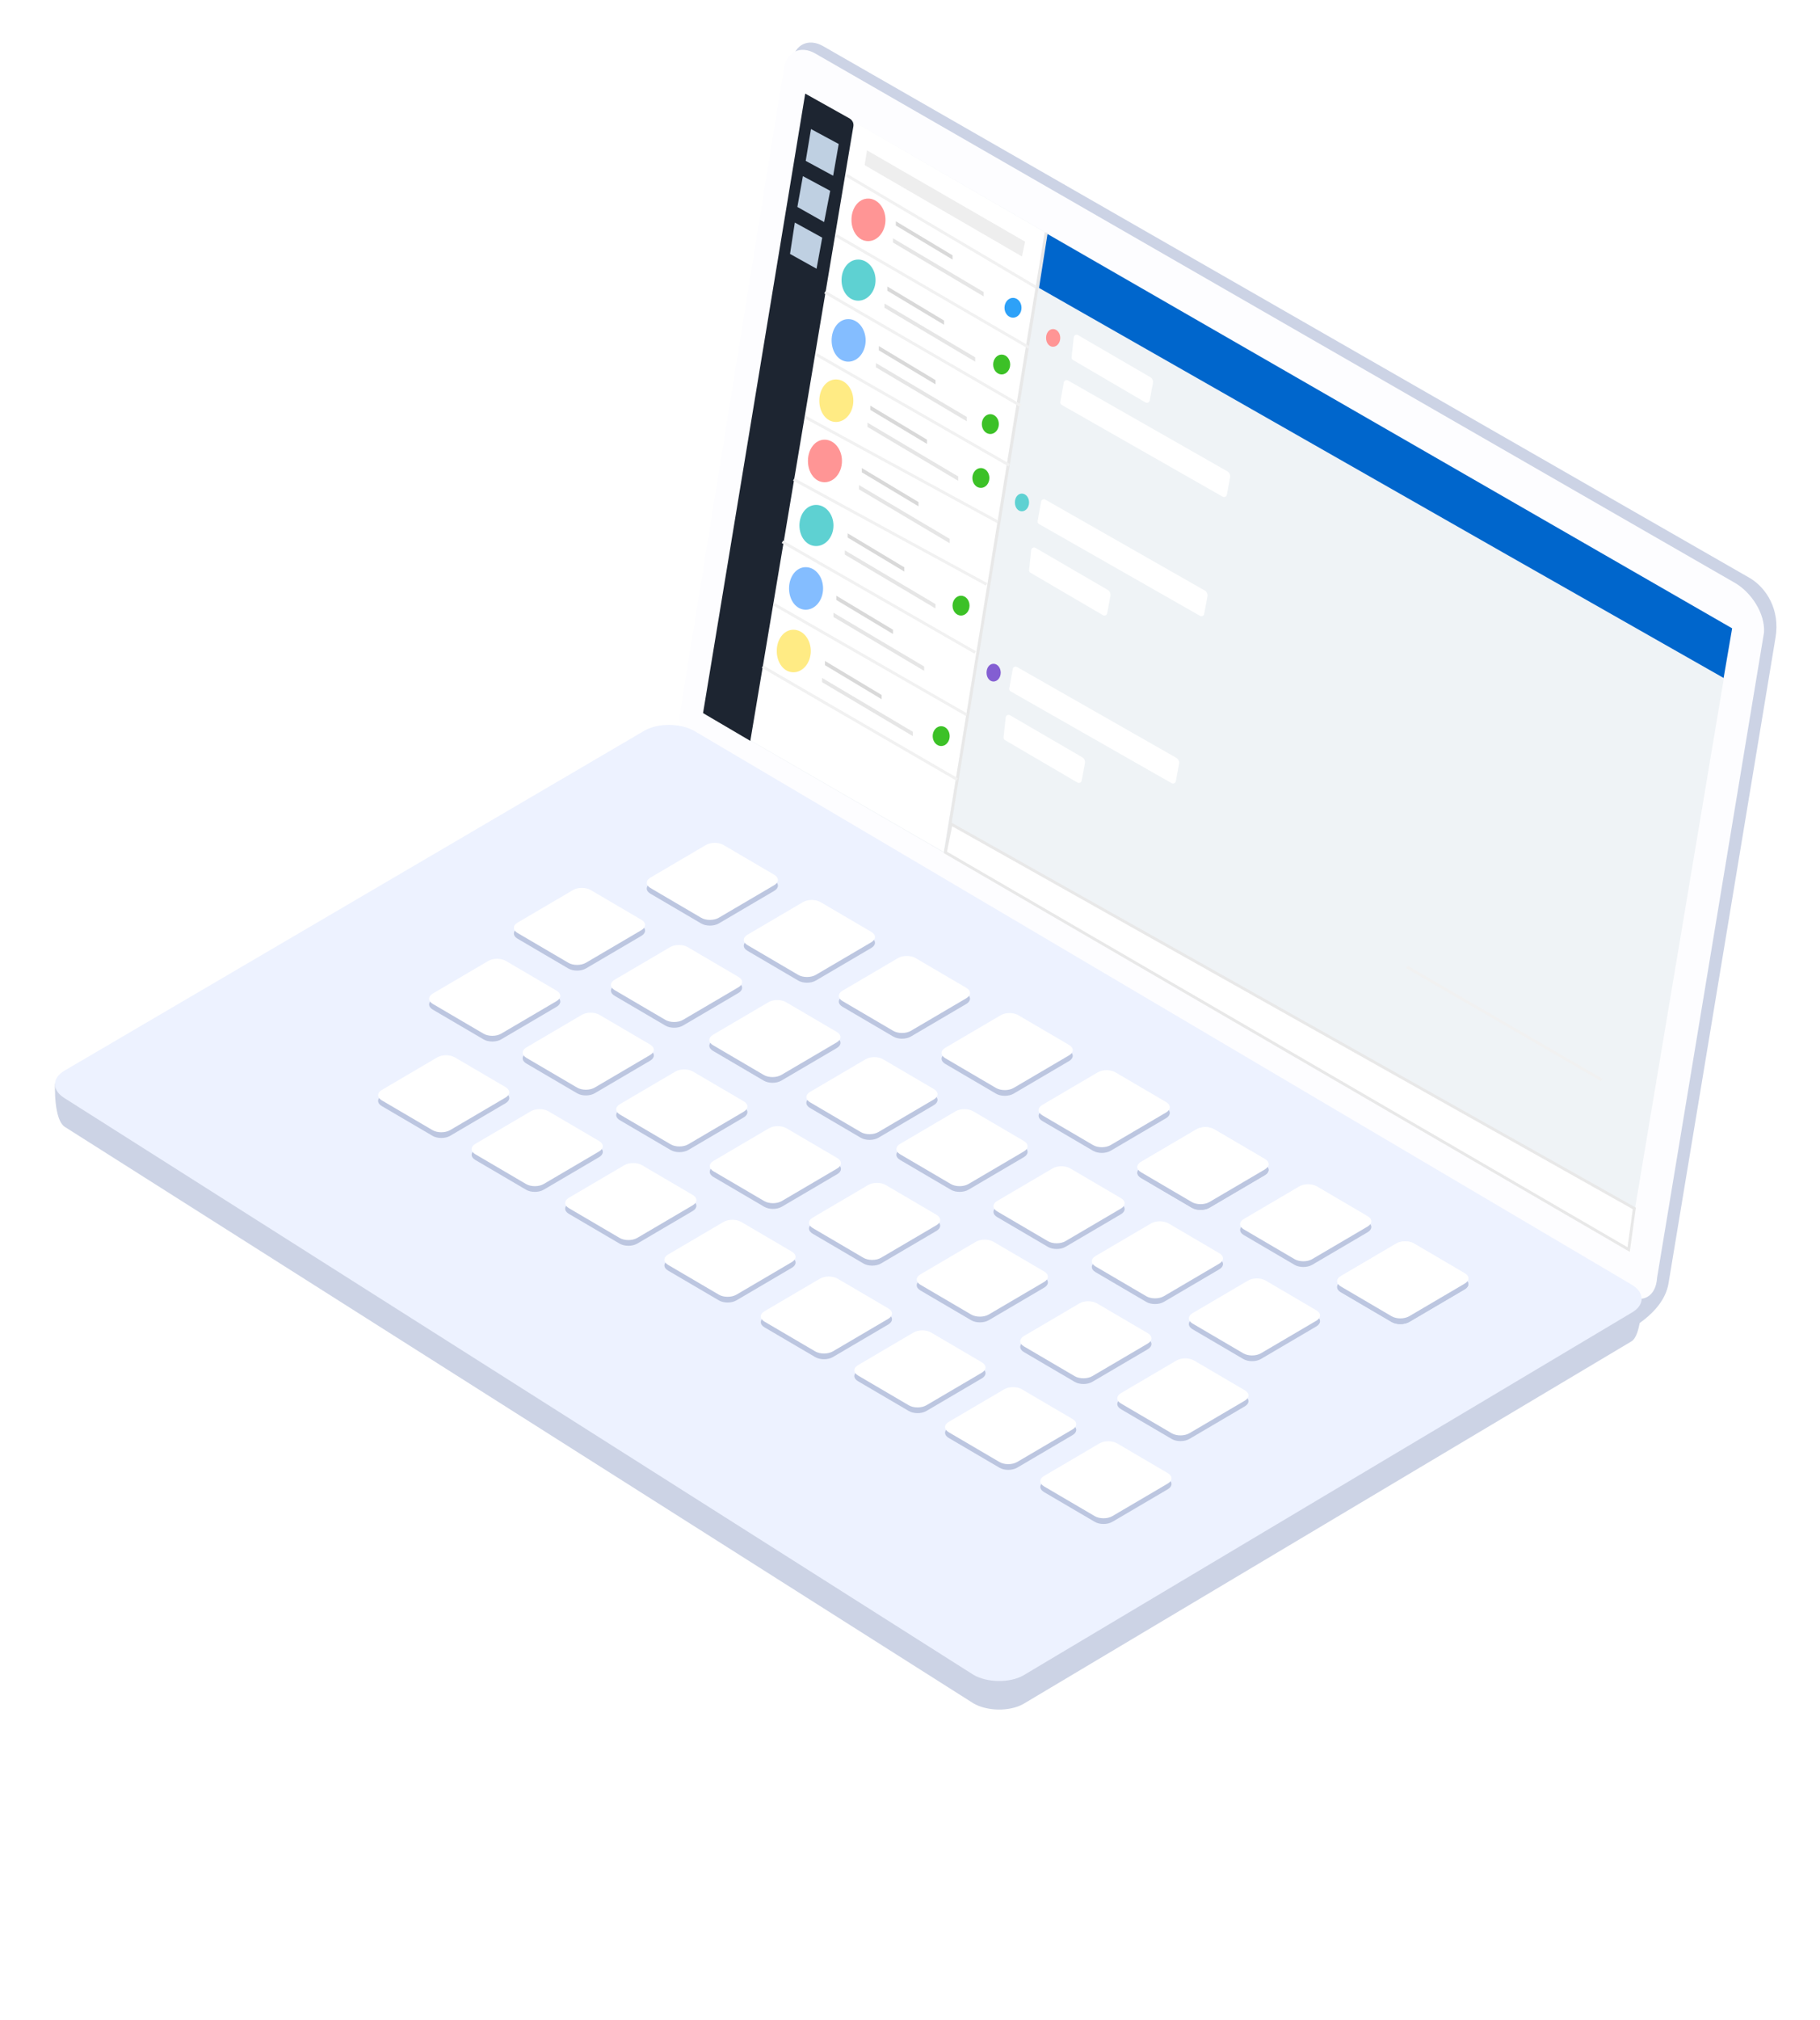 
<svg width="642" height="712" viewBox="0 0 642 712" version="1.1" xmlns="http://www.w3.org/2000/svg" xmlns:xlink="http://www.w3.org/1999/xlink">
<g data-name="Canvas" fill="none">
<g data-name="laptop" filter="url(#filter0_d)">
<g data-name="Page 1">
<g data-name="Landing Page Copy">
<g data-name="Group 3">
<g data-name="Group 4">
<g data-name="Rectangle Copy 3">
<path fill-rule="evenodd" clip-rule="evenodd" d="M 0.361 209.942C -1.422 199.842 3.693 192.216 9.265 188.85L 336.265 1.278C 341.44 -1.69 346.367 0.687 347.27 6.585L 382.91 239.469C 383.17 243.909 380.386 249.316 376.661 251.567L 54.073 454.799C 54.073 454.799 39.955 448.602 38.082 437.456L 0.361 209.942Z" transform="translate(626.641 11) scale(-1 1)" fill="#CCD3E5"/>
</g>
<g data-name="Rectangle Copy 2">
<path fill-rule="evenodd" clip-rule="evenodd" d="M -6.11914e-06 197.427C -6.11914e-06 191.874 3.922 185.045 8.755 182.176L 341.545 0.554C 345.69 -1.941 356.664 4.799 356.664 4.799L 355.947 242.185C 355.947 247.738 352.025 254.568 347.192 257.436L 18.713 457.096C 18.713 457.096 7.855 451.078 7.81 446.909L -6.11914e-06 197.427Z" transform="matrix(-0.485 -0.875 0.875 -0.485 188.187 692.477)" fill="#CCD3E5"/>
</g>
<g data-name="Rectangle">
<path fill-rule="evenodd" clip-rule="evenodd" d="M 0.022 205.362C -0.368 198.693 4.445 191.437 10.018 188.072L 334.705 1.285C 339.874 -1.689 344.834 0.675 345.782 6.556L 382.571 234.889C 382.831 239.329 380.047 244.736 376.322 246.987L 48.529 438.863C 42.962 442.225 38.133 439.551 37.743 432.876L 0.022 205.362Z" transform="translate(622.275 13.567) scale(-1 1)" fill="#FDFDFF"/>
</g>
<g data-name="Rectangle 2">
<path fill-rule="evenodd" clip-rule="evenodd" d="M 0.045 176.502C -0.21 175.029 0.645 173.243 1.934 172.525L 310.891 0.407C 312.624 -0.558 314.283 0.253 314.597 2.214L 346.012 198.682C 346.326 200.645 345.177 203.047 343.465 204.036L 39.48 379.61C 37.324 380.855 35.232 379.872 34.808 377.423L 0.045 176.502Z" transform="translate(604.61 46.359) scale(-1 1)" fill="white"/>
</g>
<g data-name="Rectangle 2 Copy 2">
<path fill-rule="evenodd" clip-rule="evenodd" d="M 0.049 35.307C -0.218 33.841 0.629 32.069 1.941 31.351L 58.469 0.401C 60.217 -0.556 61.903 0.258 62.236 2.218L 72.469 62.475C 72.635 63.453 72.061 64.641 71.195 65.123L 15.471 96.117C 13.297 97.326 11.174 96.324 10.727 93.871L 0.049 35.307Z" transform="translate(502.034 154.823) scale(-1 1)" fill="#EAA137"/>
</g>
<g data-name="Rectangle 2 Copy 3">
<path fill-rule="evenodd" clip-rule="evenodd" d="M 0.055 91.676C -0.227 90.207 0.606 88.428 1.909 87.705L 159.155 0.406C 160.89 -0.558 162.584 0.255 162.937 2.21L 169.087 36.296C 169.264 37.273 168.708 38.464 167.836 38.962L 123.792 64.109L 11.392 128.283C 9.236 129.514 7.111 128.538 6.642 126.09L 0.055 91.676Z" transform="translate(487.919 172.95) scale(-1 1)" fill="#26D2FF"/>
</g>
<g data-name="Rectangle Copy">
<path fill-rule="evenodd" clip-rule="evenodd" d="M -5.75977e-06 198.136C -5.75977e-06 192.583 3.922 185.754 8.755 182.885L 341.545 1.264C 346.381 -1.606 350.301 0.58 350.301 6.122L 355.947 242.895C 355.947 248.448 352.025 255.277 347.192 258.146L 16.566 452.476C 11.73 455.346 7.81 453.159 7.81 447.618L -5.75977e-06 198.136Z" transform="matrix(-0.485 -0.875 0.875 -0.485 187.567 682.754)" fill="#EDF2FF"/>
</g>
<g data-name="Group Copy">
<g data-name="Rectangle 4 Copy">
<path fill-rule="evenodd" clip-rule="evenodd" d="M 1.293 14.903C -0.425 13.893 -0.434 12.264 1.286 11.256L 19.196 0.753C 20.91 -0.252 23.686 -0.252 25.41 0.76L 44.976 12.254C 46.694 13.263 46.703 14.892 44.983 15.901L 27.073 26.404C 25.358 27.409 22.583 27.409 20.858 26.396L 1.293 14.903Z" transform="translate(274.409 295.146) scale(-1 1)" fill="#BCC6E0"/>
</g>
<g data-name="Rectangle 4">
<path fill-rule="evenodd" clip-rule="evenodd" d="M 1.293 14.903C -0.425 13.893 -0.434 12.264 1.286 11.256L 19.196 0.753C 20.91 -0.252 23.686 -0.252 25.41 0.76L 44.976 12.254C 46.694 13.263 46.703 14.892 44.983 15.901L 27.073 26.404C 25.358 27.409 22.583 27.409 20.858 26.396L 1.293 14.903Z" transform="translate(274.409 293.133) scale(-1 1)" fill="white"/>
</g>
</g>
<g data-name="Group">
<g data-name="Rectangle 4 Copy">
<path fill-rule="evenodd" clip-rule="evenodd" d="M 1.293 14.903C -0.425 13.893 -0.434 12.264 1.286 11.256L 19.196 0.753C 20.91 -0.252 23.686 -0.252 25.41 0.76L 44.976 12.254C 46.694 13.263 46.703 14.892 44.983 15.901L 27.073 26.404C 25.358 27.409 22.583 27.409 20.858 26.396L 1.293 14.903Z" transform="translate(308.641 315.279) scale(-1 1)" fill="#BCC6E0"/>
</g>
<g data-name="Rectangle 4">
<path fill-rule="evenodd" clip-rule="evenodd" d="M 1.293 14.903C -0.425 13.893 -0.434 12.264 1.286 11.256L 19.196 0.753C 20.91 -0.252 23.686 -0.252 25.41 0.76L 44.976 12.254C 46.694 13.263 46.703 14.892 44.983 15.901L 27.073 26.404C 25.358 27.409 22.583 27.409 20.858 26.396L 1.293 14.903Z" transform="translate(308.641 313.266) scale(-1 1)" fill="white"/>
</g>
</g>
<g data-name="Group 2">
<g data-name="Group">
<g data-name="Rectangle 4 Copy">
<path fill-rule="evenodd" clip-rule="evenodd" d="M 1.293 14.903C -0.425 13.893 -0.434 12.264 1.286 11.256L 19.196 0.753C 20.91 -0.252 23.686 -0.252 25.41 0.76L 44.976 12.254C 46.694 13.263 46.703 14.892 44.983 15.901L 27.073 26.404C 25.358 27.409 22.583 27.409 20.858 26.396L 1.293 14.903Z" transform="translate(517.955 435.625) scale(-1 1)" fill="#BCC6E0"/>
</g>
<g data-name="Rectangle 4">
<path fill-rule="evenodd" clip-rule="evenodd" d="M 1.293 14.903C -0.425 13.893 -0.434 12.264 1.286 11.256L 19.196 0.753C 20.91 -0.252 23.686 -0.252 25.41 0.76L 44.976 12.254C 46.694 13.263 46.703 14.892 44.983 15.901L 27.073 26.404C 25.358 27.409 22.583 27.409 20.858 26.396L 1.293 14.903Z" transform="translate(517.955 433.612) scale(-1 1)" fill="white"/>
</g>
</g>
<g data-name="Group Copy">
<g data-name="Rectangle 4 Copy">
<path fill-rule="evenodd" clip-rule="evenodd" d="M 1.293 14.903C -0.425 13.893 -0.434 12.264 1.286 11.256L 19.196 0.753C 20.91 -0.252 23.686 -0.252 25.41 0.76L 44.976 12.254C 46.694 13.263 46.703 14.892 44.983 15.901L 27.073 26.404C 25.358 27.409 22.583 27.409 20.858 26.396L 1.293 14.903Z" transform="translate(483.723 415.492) scale(-1 1)" fill="#BCC6E0"/>
</g>
<g data-name="Rectangle 4">
<path fill-rule="evenodd" clip-rule="evenodd" d="M 1.293 14.903C -0.425 13.893 -0.434 12.264 1.286 11.256L 19.196 0.753C 20.91 -0.252 23.686 -0.252 25.41 0.76L 44.976 12.254C 46.694 13.263 46.703 14.892 44.983 15.901L 27.073 26.404C 25.358 27.409 22.583 27.409 20.858 26.396L 1.293 14.903Z" transform="translate(483.723 413.478) scale(-1 1)" fill="white"/>
</g>
</g>
<g data-name="Group Copy 2">
<g data-name="Rectangle 4 Copy">
<path fill-rule="evenodd" clip-rule="evenodd" d="M 1.293 14.903C -0.425 13.893 -0.434 12.264 1.286 11.256L 19.196 0.753C 20.91 -0.252 23.686 -0.252 25.41 0.76L 44.976 12.254C 46.694 13.263 46.703 14.892 44.983 15.901L 27.073 26.404C 25.358 27.409 22.583 27.409 20.858 26.396L 1.293 14.903Z" transform="translate(447.477 395.359) scale(-1 1)" fill="#BCC6E0"/>
</g>
<g data-name="Rectangle 4">
<path fill-rule="evenodd" clip-rule="evenodd" d="M 1.293 14.903C -0.425 13.893 -0.434 12.264 1.286 11.256L 19.196 0.753C 20.91 -0.252 23.686 -0.252 25.41 0.76L 44.976 12.254C 46.694 13.263 46.703 14.892 44.983 15.901L 27.073 26.404C 25.358 27.409 22.583 27.409 20.858 26.396L 1.293 14.903Z" transform="translate(447.477 393.345) scale(-1 1)" fill="white"/>
</g>
</g>
<g data-name="Group">
<g data-name="Rectangle 4 Copy">
<path fill-rule="evenodd" clip-rule="evenodd" d="M 1.293 14.903C -0.425 13.893 -0.434 12.264 1.286 11.256L 19.196 0.753C 20.91 -0.252 23.686 -0.252 25.41 0.76L 44.976 12.254C 46.694 13.263 46.703 14.892 44.983 15.901L 27.073 26.404C 25.358 27.409 22.583 27.409 20.858 26.396L 1.293 14.903Z" transform="translate(517.955 435.625) scale(-1 1)" fill="#BCC6E0"/>
</g>
<g data-name="Rectangle 4">
<path fill-rule="evenodd" clip-rule="evenodd" d="M 1.293 14.903C -0.425 13.893 -0.434 12.264 1.286 11.256L 19.196 0.753C 20.91 -0.252 23.686 -0.252 25.41 0.76L 44.976 12.254C 46.694 13.263 46.703 14.892 44.983 15.901L 27.073 26.404C 25.358 27.409 22.583 27.409 20.858 26.396L 1.293 14.903Z" transform="translate(517.955 433.612) scale(-1 1)" fill="white"/>
</g>
</g>
<g data-name="Group Copy 2.1">
<g data-name="Rectangle 4 Copy">
<path fill-rule="evenodd" clip-rule="evenodd" d="M 1.293 14.903C -0.425 13.893 -0.434 12.264 1.286 11.256L 19.196 0.753C 20.91 -0.252 23.686 -0.252 25.41 0.76L 44.976 12.254C 46.694 13.263 46.703 14.892 44.983 15.901L 27.073 26.404C 25.358 27.409 22.583 27.409 20.858 26.396L 1.293 14.903Z" transform="translate(447.477 395.359) scale(-1 1)" fill="#BCC6E0"/>
</g>
<g data-name="Rectangle 4">
<path fill-rule="evenodd" clip-rule="evenodd" d="M 1.293 14.903C -0.425 13.893 -0.434 12.264 1.286 11.256L 19.196 0.753C 20.91 -0.252 23.686 -0.252 25.41 0.76L 44.976 12.254C 46.694 13.263 46.703 14.892 44.983 15.901L 27.073 26.404C 25.358 27.409 22.583 27.409 20.858 26.396L 1.293 14.903Z" transform="translate(447.477 393.345) scale(-1 1)" fill="white"/>
</g>
</g>
<g data-name="Group Copy">
<g data-name="Rectangle 4 Copy">
<path fill-rule="evenodd" clip-rule="evenodd" d="M 1.293 14.903C -0.425 13.893 -0.434 12.264 1.286 11.256L 19.196 0.753C 20.91 -0.252 23.686 -0.252 25.41 0.76L 44.976 12.254C 46.694 13.263 46.703 14.892 44.983 15.901L 27.073 26.404C 25.358 27.409 22.583 27.409 20.858 26.396L 1.293 14.903Z" transform="translate(378.409 355.146) scale(-1 1)" fill="#BCC6E0"/>
</g>
<g data-name="Rectangle 4">
<path fill-rule="evenodd" clip-rule="evenodd" d="M 1.293 14.903C -0.425 13.893 -0.434 12.264 1.286 11.256L 19.196 0.753C 20.91 -0.252 23.686 -0.252 25.41 0.76L 44.976 12.254C 46.694 13.263 46.703 14.892 44.983 15.901L 27.073 26.404C 25.358 27.409 22.583 27.409 20.858 26.396L 1.293 14.903Z" transform="translate(378.409 353.133) scale(-1 1)" fill="white"/>
</g>
</g>
<g data-name="Group">
<g data-name="Rectangle 4 Copy">
<path fill-rule="evenodd" clip-rule="evenodd" d="M 1.293 14.903C -0.425 13.893 -0.434 12.264 1.286 11.256L 19.196 0.753C 20.91 -0.252 23.686 -0.252 25.41 0.76L 44.976 12.254C 46.694 13.263 46.703 14.892 44.983 15.901L 27.073 26.404C 25.358 27.409 22.583 27.409 20.858 26.396L 1.293 14.903Z" transform="translate(412.641 375.279) scale(-1 1)" fill="#BCC6E0"/>
</g>
<g data-name="Rectangle 4">
<path fill-rule="evenodd" clip-rule="evenodd" d="M 1.293 14.903C -0.425 13.893 -0.434 12.264 1.286 11.256L 19.196 0.753C 20.91 -0.252 23.686 -0.252 25.41 0.76L 44.976 12.254C 46.694 13.263 46.703 14.892 44.983 15.901L 27.073 26.404C 25.358 27.409 22.583 27.409 20.858 26.396L 1.293 14.903Z" transform="translate(412.641 373.266) scale(-1 1)" fill="white"/>
</g>
</g>
<g data-name="Group Copy 2.2">
<g data-name="Rectangle 4 Copy">
<path fill-rule="evenodd" clip-rule="evenodd" d="M 1.293 14.903C -0.425 13.893 -0.434 12.264 1.286 11.256L 19.196 0.753C 20.91 -0.252 23.686 -0.252 25.41 0.76L 44.976 12.254C 46.694 13.263 46.703 14.892 44.983 15.901L 27.073 26.404C 25.358 27.409 22.583 27.409 20.858 26.396L 1.293 14.903Z" transform="translate(342.163 335.013) scale(-1 1)" fill="#BCC6E0"/>
</g>
<g data-name="Rectangle 4">
<path fill-rule="evenodd" clip-rule="evenodd" d="M 1.293 14.903C -0.425 13.893 -0.434 12.264 1.286 11.256L 19.196 0.753C 20.91 -0.252 23.686 -0.252 25.41 0.76L 44.976 12.254C 46.694 13.263 46.703 14.892 44.983 15.901L 27.073 26.404C 25.358 27.409 22.583 27.409 20.858 26.396L 1.293 14.903Z" transform="translate(342.163 333) scale(-1 1)" fill="white"/>
</g>
</g>
<g data-name="Group Copy 22">
<g data-name="Rectangle 4 Copy">
<path fill-rule="evenodd" clip-rule="evenodd" d="M 1.293 14.903C -0.425 13.893 -0.434 12.264 1.286 11.256L 19.196 0.753C 20.91 -0.252 23.686 -0.252 25.41 0.76L 44.976 12.254C 46.694 13.263 46.703 14.892 44.983 15.901L 27.073 26.404C 25.358 27.409 22.583 27.409 20.858 26.396L 1.293 14.903Z" transform="translate(440.395 476.878) scale(-1 1)" fill="#BCC6E0"/>
</g>
<g data-name="Rectangle 4">
<path fill-rule="evenodd" clip-rule="evenodd" d="M 1.293 14.903C -0.425 13.893 -0.434 12.264 1.286 11.256L 19.196 0.753C 20.91 -0.252 23.686 -0.252 25.41 0.76L 44.976 12.254C 46.694 13.263 46.703 14.892 44.983 15.901L 27.073 26.404C 25.358 27.409 22.583 27.409 20.858 26.396L 1.293 14.903Z" transform="translate(440.395 474.864) scale(-1 1)" fill="white"/>
</g>
</g>
<g data-name="Group Copy 21">
<g data-name="Rectangle 4 Copy">
<path fill-rule="evenodd" clip-rule="evenodd" d="M 1.293 14.903C -0.425 13.893 -0.434 12.264 1.286 11.256L 19.196 0.753C 20.91 -0.252 23.686 -0.252 25.41 0.76L 44.976 12.254C 46.694 13.263 46.703 14.892 44.983 15.901L 27.073 26.404C 25.358 27.409 22.583 27.409 20.858 26.396L 1.293 14.903Z" transform="translate(406.162 456.745) scale(-1 1)" fill="#BCC6E0"/>
</g>
<g data-name="Rectangle 4">
<path fill-rule="evenodd" clip-rule="evenodd" d="M 1.293 14.903C -0.425 13.893 -0.434 12.264 1.286 11.256L 19.196 0.753C 20.91 -0.252 23.686 -0.252 25.41 0.76L 44.976 12.254C 46.694 13.263 46.703 14.892 44.983 15.901L 27.073 26.404C 25.358 27.409 22.583 27.409 20.858 26.396L 1.293 14.903Z" transform="translate(406.162 454.731) scale(-1 1)" fill="white"/>
</g>
</g>
<g data-name="Group Copy 21.1">
<g data-name="Rectangle 4 Copy">
<path fill-rule="evenodd" clip-rule="evenodd" d="M 1.293 14.903C -0.425 13.893 -0.434 12.264 1.286 11.256L 19.196 0.753C 20.91 -0.252 23.686 -0.252 25.41 0.76L 44.976 12.254C 46.694 13.263 46.703 14.892 44.983 15.901L 27.073 26.404C 25.358 27.409 22.583 27.409 20.858 26.396L 1.293 14.903Z" transform="translate(369.641 435.013) scale(-1 1)" fill="#BCC6E0"/>
</g>
<g data-name="Rectangle 4">
<path fill-rule="evenodd" clip-rule="evenodd" d="M 1.293 14.903C -0.425 13.893 -0.434 12.264 1.286 11.256L 19.196 0.753C 20.91 -0.252 23.686 -0.252 25.41 0.76L 44.976 12.254C 46.694 13.263 46.703 14.892 44.983 15.901L 27.073 26.404C 25.358 27.409 22.583 27.409 20.858 26.396L 1.293 14.903Z" transform="translate(369.641 433) scale(-1 1)" fill="white"/>
</g>
</g>
<g data-name="Group Copy 21.2">
<g data-name="Rectangle 4 Copy">
<path fill-rule="evenodd" clip-rule="evenodd" d="M 1.293 14.903C -0.425 13.893 -0.434 12.264 1.286 11.256L 19.196 0.753C 20.91 -0.252 23.686 -0.252 25.41 0.76L 44.976 12.254C 46.694 13.263 46.703 14.892 44.983 15.901L 27.073 26.404C 25.358 27.409 22.583 27.409 20.858 26.396L 1.293 14.903Z" transform="translate(331.641 415.013) scale(-1 1)" fill="#BCC6E0"/>
</g>
<g data-name="Rectangle 4">
<path fill-rule="evenodd" clip-rule="evenodd" d="M 1.293 14.903C -0.425 13.893 -0.434 12.264 1.286 11.256L 19.196 0.753C 20.91 -0.252 23.686 -0.252 25.41 0.76L 44.976 12.254C 46.694 13.263 46.703 14.892 44.983 15.901L 27.073 26.404C 25.358 27.409 22.583 27.409 20.858 26.396L 1.293 14.903Z" transform="translate(331.641 413) scale(-1 1)" fill="white"/>
</g>
</g>
<g data-name="Group Copy 21.3">
<g data-name="Rectangle 4 Copy">
<path fill-rule="evenodd" clip-rule="evenodd" d="M 1.293 14.903C -0.425 13.893 -0.434 12.264 1.286 11.256L 19.196 0.753C 20.91 -0.252 23.686 -0.252 25.41 0.76L 44.976 12.254C 46.694 13.263 46.703 14.892 44.983 15.901L 27.073 26.404C 25.358 27.409 22.583 27.409 20.858 26.396L 1.293 14.903Z" transform="translate(296.641 395.013) scale(-1 1)" fill="#BCC6E0"/>
</g>
<g data-name="Rectangle 4">
<path fill-rule="evenodd" clip-rule="evenodd" d="M 1.293 14.903C -0.425 13.893 -0.434 12.264 1.286 11.256L 19.196 0.753C 20.91 -0.252 23.686 -0.252 25.41 0.76L 44.976 12.254C 46.694 13.263 46.703 14.892 44.983 15.901L 27.073 26.404C 25.358 27.409 22.583 27.409 20.858 26.396L 1.293 14.903Z" transform="translate(296.641 393) scale(-1 1)" fill="white"/>
</g>
</g>
<g data-name="Group Copy 21.4">
<g data-name="Rectangle 4 Copy">
<path fill-rule="evenodd" clip-rule="evenodd" d="M 1.293 14.903C -0.425 13.893 -0.434 12.264 1.286 11.256L 19.196 0.753C 20.91 -0.252 23.686 -0.252 25.41 0.76L 44.976 12.254C 46.694 13.263 46.703 14.892 44.983 15.901L 27.073 26.404C 25.358 27.409 22.583 27.409 20.858 26.396L 1.293 14.903Z" transform="translate(263.641 375.013) scale(-1 1)" fill="#BCC6E0"/>
</g>
<g data-name="Rectangle 4">
<path fill-rule="evenodd" clip-rule="evenodd" d="M 1.293 14.903C -0.425 13.893 -0.434 12.264 1.286 11.256L 19.196 0.753C 20.91 -0.252 23.686 -0.252 25.41 0.76L 44.976 12.254C 46.694 13.263 46.703 14.892 44.983 15.901L 27.073 26.404C 25.358 27.409 22.583 27.409 20.858 26.396L 1.293 14.903Z" transform="translate(263.641 373) scale(-1 1)" fill="white"/>
</g>
</g>
<g data-name="Group Copy 21.5">
<g data-name="Rectangle 4 Copy">
<path fill-rule="evenodd" clip-rule="evenodd" d="M 1.293 14.903C -0.425 13.893 -0.434 12.264 1.286 11.256L 19.196 0.753C 20.91 -0.252 23.686 -0.252 25.41 0.76L 44.976 12.254C 46.694 13.263 46.703 14.892 44.983 15.901L 27.073 26.404C 25.358 27.409 22.583 27.409 20.858 26.396L 1.293 14.903Z" transform="translate(230.641 355.013) scale(-1 1)" fill="#BCC6E0"/>
</g>
<g data-name="Rectangle 4">
<path fill-rule="evenodd" clip-rule="evenodd" d="M 1.293 14.903C -0.425 13.893 -0.434 12.264 1.286 11.256L 19.196 0.753C 20.91 -0.252 23.686 -0.252 25.41 0.76L 44.976 12.254C 46.694 13.263 46.703 14.892 44.983 15.901L 27.073 26.404C 25.358 27.409 22.583 27.409 20.858 26.396L 1.293 14.903Z" transform="translate(230.641 353) scale(-1 1)" fill="white"/>
</g>
</g>
<g data-name="Group Copy 21.6">
<g data-name="Rectangle 4 Copy">
<path fill-rule="evenodd" clip-rule="evenodd" d="M 1.293 14.903C -0.425 13.893 -0.434 12.264 1.286 11.256L 19.196 0.753C 20.91 -0.252 23.686 -0.252 25.41 0.76L 44.976 12.254C 46.694 13.263 46.703 14.892 44.983 15.901L 27.073 26.404C 25.358 27.409 22.583 27.409 20.858 26.396L 1.293 14.903Z" transform="translate(197.641 336.013) scale(-1 1)" fill="#BCC6E0"/>
</g>
<g data-name="Rectangle 4">
<path fill-rule="evenodd" clip-rule="evenodd" d="M 1.293 14.903C -0.425 13.893 -0.434 12.264 1.286 11.256L 19.196 0.753C 20.91 -0.252 23.686 -0.252 25.41 0.76L 44.976 12.254C 46.694 13.263 46.703 14.892 44.983 15.901L 27.073 26.404C 25.358 27.409 22.583 27.409 20.858 26.396L 1.293 14.903Z" transform="translate(197.641 334) scale(-1 1)" fill="white"/>
</g>
</g>
<g data-name="Group Copy 24">
<g data-name="Rectangle 4 Copy">
<path fill-rule="evenodd" clip-rule="evenodd" d="M 1.293 14.903C -0.425 13.893 -0.434 12.264 1.286 11.256L 19.196 0.753C 20.91 -0.252 23.686 -0.252 25.41 0.76L 44.976 12.254C 46.694 13.263 46.703 14.892 44.983 15.901L 27.073 26.404C 25.358 27.409 22.583 27.409 20.858 26.396L 1.293 14.903Z" transform="translate(413.244 506.091) scale(-1 1)" fill="#BCC6E0"/>
</g>
<g data-name="Rectangle 4">
<path fill-rule="evenodd" clip-rule="evenodd" d="M 1.293 14.903C -0.425 13.893 -0.434 12.264 1.286 11.256L 19.196 0.753C 20.91 -0.252 23.686 -0.252 25.41 0.76L 44.976 12.254C 46.694 13.263 46.703 14.892 44.983 15.901L 27.073 26.404C 25.358 27.409 22.583 27.409 20.858 26.396L 1.293 14.903Z" transform="translate(413.244 504.077) scale(-1 1)" fill="white"/>
</g>
</g>
<g data-name="Group Copy 24.1">
<g data-name="Rectangle 4 Copy">
<path fill-rule="evenodd" clip-rule="evenodd" d="M 1.293 14.903C -0.425 13.893 -0.434 12.264 1.286 11.256L 19.196 0.753C 20.91 -0.252 23.686 -0.252 25.41 0.76L 44.976 12.254C 46.694 13.263 46.703 14.892 44.983 15.901L 27.073 26.404C 25.358 27.409 22.583 27.409 20.858 26.396L 1.293 14.903Z" transform="translate(379.641 487.013) scale(-1 1)" fill="#BCC6E0"/>
</g>
<g data-name="Rectangle 4">
<path fill-rule="evenodd" clip-rule="evenodd" d="M 1.293 14.903C -0.425 13.893 -0.434 12.264 1.286 11.256L 19.196 0.753C 20.91 -0.252 23.686 -0.252 25.41 0.76L 44.976 12.254C 46.694 13.263 46.703 14.892 44.983 15.901L 27.073 26.404C 25.358 27.409 22.583 27.409 20.858 26.396L 1.293 14.903Z" transform="translate(379.641 485) scale(-1 1)" fill="white"/>
</g>
</g>
<g data-name="Group Copy 24.5">
<g data-name="Rectangle 4 Copy">
<path fill-rule="evenodd" clip-rule="evenodd" d="M 1.293 14.903C -0.425 13.893 -0.434 12.264 1.286 11.256L 19.196 0.753C 20.91 -0.252 23.686 -0.252 25.41 0.76L 44.976 12.254C 46.694 13.263 46.703 14.892 44.983 15.901L 27.073 26.404C 25.358 27.409 22.583 27.409 20.858 26.396L 1.293 14.903Z" transform="translate(347.641 467.013) scale(-1 1)" fill="#BCC6E0"/>
</g>
<g data-name="Rectangle 4">
<path fill-rule="evenodd" clip-rule="evenodd" d="M 1.293 14.903C -0.425 13.893 -0.434 12.264 1.286 11.256L 19.196 0.753C 20.91 -0.252 23.686 -0.252 25.41 0.76L 44.976 12.254C 46.694 13.263 46.703 14.892 44.983 15.901L 27.073 26.404C 25.358 27.409 22.583 27.409 20.858 26.396L 1.293 14.903Z" transform="translate(347.641 465) scale(-1 1)" fill="white"/>
</g>
</g>
<g data-name="Group Copy 24.3">
<g data-name="Rectangle 4 Copy">
<path fill-rule="evenodd" clip-rule="evenodd" d="M 1.293 14.903C -0.425 13.893 -0.434 12.264 1.286 11.256L 19.196 0.753C 20.91 -0.252 23.686 -0.252 25.41 0.76L 44.976 12.254C 46.694 13.263 46.703 14.892 44.983 15.901L 27.073 26.404C 25.358 27.409 22.583 27.409 20.858 26.396L 1.293 14.903Z" transform="translate(314.641 448.013) scale(-1 1)" fill="#BCC6E0"/>
</g>
<g data-name="Rectangle 4">
<path fill-rule="evenodd" clip-rule="evenodd" d="M 1.293 14.903C -0.425 13.893 -0.434 12.264 1.286 11.256L 19.196 0.753C 20.91 -0.252 23.686 -0.252 25.41 0.76L 44.976 12.254C 46.694 13.263 46.703 14.892 44.983 15.901L 27.073 26.404C 25.358 27.409 22.583 27.409 20.858 26.396L 1.293 14.903Z" transform="translate(314.641 446) scale(-1 1)" fill="white"/>
</g>
</g>
<g data-name="Group Copy 24.4">
<g data-name="Rectangle 4 Copy">
<path fill-rule="evenodd" clip-rule="evenodd" d="M 1.293 14.903C -0.425 13.893 -0.434 12.264 1.286 11.256L 19.196 0.753C 20.91 -0.252 23.686 -0.252 25.41 0.76L 44.976 12.254C 46.694 13.263 46.703 14.892 44.983 15.901L 27.073 26.404C 25.358 27.409 22.583 27.409 20.858 26.396L 1.293 14.903Z" transform="translate(280.641 428.013) scale(-1 1)" fill="#BCC6E0"/>
</g>
<g data-name="Rectangle 4">
<path fill-rule="evenodd" clip-rule="evenodd" d="M 1.293 14.903C -0.425 13.893 -0.434 12.264 1.286 11.256L 19.196 0.753C 20.91 -0.252 23.686 -0.252 25.41 0.76L 44.976 12.254C 46.694 13.263 46.703 14.892 44.983 15.901L 27.073 26.404C 25.358 27.409 22.583 27.409 20.858 26.396L 1.293 14.903Z" transform="translate(280.641 426) scale(-1 1)" fill="white"/>
</g>
</g>
<g data-name="Group Copy 24.6">
<g data-name="Rectangle 4 Copy">
<path fill-rule="evenodd" clip-rule="evenodd" d="M 1.293 14.903C -0.425 13.893 -0.434 12.264 1.286 11.256L 19.196 0.753C 20.91 -0.252 23.686 -0.252 25.41 0.76L 44.976 12.254C 46.694 13.263 46.703 14.892 44.983 15.901L 27.073 26.404C 25.358 27.409 22.583 27.409 20.858 26.396L 1.293 14.903Z" transform="translate(245.641 408.013) scale(-1 1)" fill="#BCC6E0"/>
</g>
<g data-name="Rectangle 4">
<path fill-rule="evenodd" clip-rule="evenodd" d="M 1.293 14.903C -0.425 13.893 -0.434 12.264 1.286 11.256L 19.196 0.753C 20.91 -0.252 23.686 -0.252 25.41 0.76L 44.976 12.254C 46.694 13.263 46.703 14.892 44.983 15.901L 27.073 26.404C 25.358 27.409 22.583 27.409 20.858 26.396L 1.293 14.903Z" transform="translate(245.641 406) scale(-1 1)" fill="white"/>
</g>
</g>
<g data-name="Group Copy 24.7">
<g data-name="Rectangle 4 Copy">
<path fill-rule="evenodd" clip-rule="evenodd" d="M 1.293 14.903C -0.425 13.893 -0.434 12.264 1.286 11.256L 19.196 0.753C 20.91 -0.252 23.686 -0.252 25.41 0.76L 44.976 12.254C 46.694 13.263 46.703 14.892 44.983 15.901L 27.073 26.404C 25.358 27.409 22.583 27.409 20.858 26.396L 1.293 14.903Z" transform="translate(212.641 389.013) scale(-1 1)" fill="#BCC6E0"/>
</g>
<g data-name="Rectangle 4">
<path fill-rule="evenodd" clip-rule="evenodd" d="M 1.293 14.903C -0.425 13.893 -0.434 12.264 1.286 11.256L 19.196 0.753C 20.91 -0.252 23.686 -0.252 25.41 0.76L 44.976 12.254C 46.694 13.263 46.703 14.892 44.983 15.901L 27.073 26.404C 25.358 27.409 22.583 27.409 20.858 26.396L 1.293 14.903Z" transform="translate(212.641 387) scale(-1 1)" fill="white"/>
</g>
</g>
<g data-name="Group Copy 24.8">
<g data-name="Rectangle 4 Copy">
<path fill-rule="evenodd" clip-rule="evenodd" d="M 1.293 14.903C -0.425 13.893 -0.434 12.264 1.286 11.256L 19.196 0.753C 20.91 -0.252 23.686 -0.252 25.41 0.76L 44.976 12.254C 46.694 13.263 46.703 14.892 44.983 15.901L 27.073 26.404C 25.358 27.409 22.583 27.409 20.858 26.396L 1.293 14.903Z" transform="translate(179.641 370.013) scale(-1 1)" fill="#BCC6E0"/>
</g>
<g data-name="Rectangle 4">
<path fill-rule="evenodd" clip-rule="evenodd" d="M 1.293 14.903C -0.425 13.893 -0.434 12.264 1.286 11.256L 19.196 0.753C 20.91 -0.252 23.686 -0.252 25.41 0.76L 44.976 12.254C 46.694 13.263 46.703 14.892 44.983 15.901L 27.073 26.404C 25.358 27.409 22.583 27.409 20.858 26.396L 1.293 14.903Z" transform="translate(179.641 368) scale(-1 1)" fill="white"/>
</g>
</g>
<g data-name="Group Copy 11">
<g data-name="Rectangle 4 Copy">
<path fill-rule="evenodd" clip-rule="evenodd" d="M 1.293 14.903C -0.425 13.893 -0.434 12.264 1.286 11.256L 19.196 0.753C 20.91 -0.252 23.686 -0.252 25.41 0.76L 44.976 12.254C 46.694 13.263 46.703 14.892 44.983 15.901L 27.073 26.404C 25.358 27.409 22.583 27.409 20.858 26.396L 1.293 14.903Z" transform="translate(465.641 448.691) scale(-1 1)" fill="#BCC6E0"/>
</g>
<g data-name="Rectangle 4">
<path fill-rule="evenodd" clip-rule="evenodd" d="M 1.293 14.903C -0.425 13.893 -0.434 12.264 1.286 11.256L 19.196 0.753C 20.91 -0.252 23.686 -0.252 25.41 0.76L 44.976 12.254C 46.694 13.263 46.703 14.892 44.983 15.901L 27.073 26.404C 25.358 27.409 22.583 27.409 20.858 26.396L 1.293 14.903Z" transform="translate(465.641 446.678) scale(-1 1)" fill="white"/>
</g>
</g>
<g data-name="Group Copy 10">
<g data-name="Rectangle 4 Copy">
<path fill-rule="evenodd" clip-rule="evenodd" d="M 1.293 14.903C -0.425 13.893 -0.434 12.264 1.286 11.256L 19.196 0.753C 20.91 -0.252 23.686 -0.252 25.41 0.76L 44.976 12.254C 46.694 13.263 46.703 14.892 44.983 15.901L 27.073 26.404C 25.358 27.409 22.583 27.409 20.858 26.396L 1.293 14.903Z" transform="translate(431.409 428.558) scale(-1 1)" fill="#BCC6E0"/>
</g>
<g data-name="Rectangle 4">
<path fill-rule="evenodd" clip-rule="evenodd" d="M 1.293 14.903C -0.425 13.893 -0.434 12.264 1.286 11.256L 19.196 0.753C 20.91 -0.252 23.686 -0.252 25.41 0.76L 44.976 12.254C 46.694 13.263 46.703 14.892 44.983 15.901L 27.073 26.404C 25.358 27.409 22.583 27.409 20.858 26.396L 1.293 14.903Z" transform="translate(431.409 426.545) scale(-1 1)" fill="white"/>
</g>
</g>
<g data-name="Group Copy 11.1">
<g data-name="Rectangle 4 Copy">
<path fill-rule="evenodd" clip-rule="evenodd" d="M 1.293 14.903C -0.425 13.893 -0.434 12.264 1.286 11.256L 19.196 0.753C 20.91 -0.252 23.686 -0.252 25.41 0.76L 44.976 12.254C 46.694 13.263 46.703 14.892 44.983 15.901L 27.073 26.404C 25.358 27.409 22.583 27.409 20.858 26.396L 1.293 14.903Z" transform="translate(396.71 409.146) scale(-1 1)" fill="#BCC6E0"/>
</g>
<g data-name="Rectangle 4">
<path fill-rule="evenodd" clip-rule="evenodd" d="M 1.293 14.903C -0.425 13.893 -0.434 12.264 1.286 11.256L 19.196 0.753C 20.91 -0.252 23.686 -0.252 25.41 0.76L 44.976 12.254C 46.694 13.263 46.703 14.892 44.983 15.901L 27.073 26.404C 25.358 27.409 22.583 27.409 20.858 26.396L 1.293 14.903Z" transform="translate(396.71 407.133) scale(-1 1)" fill="white"/>
</g>
</g>
<g data-name="Group Copy 10.1">
<g data-name="Rectangle 4 Copy">
<path fill-rule="evenodd" clip-rule="evenodd" d="M 1.293 14.903C -0.425 13.893 -0.434 12.264 1.286 11.256L 19.196 0.753C 20.91 -0.252 23.686 -0.252 25.41 0.76L 44.976 12.254C 46.694 13.263 46.703 14.892 44.983 15.901L 27.073 26.404C 25.358 27.409 22.583 27.409 20.858 26.396L 1.293 14.903Z" transform="translate(362.478 389.013) scale(-1 1)" fill="#BCC6E0"/>
</g>
<g data-name="Rectangle 4">
<path fill-rule="evenodd" clip-rule="evenodd" d="M 1.293 14.903C -0.425 13.893 -0.434 12.264 1.286 11.256L 19.196 0.753C 20.91 -0.252 23.686 -0.252 25.41 0.76L 44.976 12.254C 46.694 13.263 46.703 14.892 44.983 15.901L 27.073 26.404C 25.358 27.409 22.583 27.409 20.858 26.396L 1.293 14.903Z" transform="translate(362.478 387) scale(-1 1)" fill="white"/>
</g>
</g>
<g data-name="Group Copy 11.2">
<g data-name="Rectangle 4 Copy">
<path fill-rule="evenodd" clip-rule="evenodd" d="M 1.293 14.903C -0.425 13.893 -0.434 12.264 1.286 11.256L 19.196 0.753C 20.91 -0.252 23.686 -0.252 25.41 0.76L 44.976 12.254C 46.694 13.263 46.703 14.892 44.983 15.901L 27.073 26.404C 25.358 27.409 22.583 27.409 20.858 26.396L 1.293 14.903Z" transform="translate(330.71 370.691) scale(-1 1)" fill="#BCC6E0"/>
</g>
<g data-name="Rectangle 4">
<path fill-rule="evenodd" clip-rule="evenodd" d="M 1.293 14.903C -0.425 13.893 -0.434 12.264 1.286 11.256L 19.196 0.753C 20.91 -0.252 23.686 -0.252 25.41 0.76L 44.976 12.254C 46.694 13.263 46.703 14.892 44.983 15.901L 27.073 26.404C 25.358 27.409 22.583 27.409 20.858 26.396L 1.293 14.903Z" transform="translate(330.71 368.678) scale(-1 1)" fill="white"/>
</g>
</g>
<g data-name="Group Copy 10.2">
<g data-name="Rectangle 4 Copy">
<path fill-rule="evenodd" clip-rule="evenodd" d="M 1.293 14.903C -0.425 13.893 -0.434 12.264 1.286 11.256L 19.196 0.753C 20.91 -0.252 23.686 -0.252 25.41 0.76L 44.976 12.254C 46.694 13.263 46.703 14.892 44.983 15.901L 27.073 26.404C 25.358 27.409 22.583 27.409 20.858 26.396L 1.293 14.903Z" transform="translate(296.478 350.558) scale(-1 1)" fill="#BCC6E0"/>
</g>
<g data-name="Rectangle 4">
<path fill-rule="evenodd" clip-rule="evenodd" d="M 1.293 14.903C -0.425 13.893 -0.434 12.264 1.286 11.256L 19.196 0.753C 20.91 -0.252 23.686 -0.252 25.41 0.76L 44.976 12.254C 46.694 13.263 46.703 14.892 44.983 15.901L 27.073 26.404C 25.358 27.409 22.583 27.409 20.858 26.396L 1.293 14.903Z" transform="translate(296.478 348.545) scale(-1 1)" fill="white"/>
</g>
</g>
<g data-name="Group Copy 11.3">
<g data-name="Rectangle 4 Copy">
<path fill-rule="evenodd" clip-rule="evenodd" d="M 1.293 14.903C -0.425 13.893 -0.434 12.264 1.286 11.256L 19.196 0.753C 20.91 -0.252 23.686 -0.252 25.41 0.76L 44.976 12.254C 46.694 13.263 46.703 14.892 44.983 15.901L 27.073 26.404C 25.358 27.409 22.583 27.409 20.858 26.396L 1.293 14.903Z" transform="translate(261.779 331.146) scale(-1 1)" fill="#BCC6E0"/>
</g>
<g data-name="Rectangle 4">
<path fill-rule="evenodd" clip-rule="evenodd" d="M 1.293 14.903C -0.425 13.893 -0.434 12.264 1.286 11.256L 19.196 0.753C 20.91 -0.252 23.686 -0.252 25.41 0.76L 44.976 12.254C 46.694 13.263 46.703 14.892 44.983 15.901L 27.073 26.404C 25.358 27.409 22.583 27.409 20.858 26.396L 1.293 14.903Z" transform="translate(261.779 329.133) scale(-1 1)" fill="white"/>
</g>
</g>
<g data-name="Group Copy 10.3">
<g data-name="Rectangle 4 Copy">
<path fill-rule="evenodd" clip-rule="evenodd" d="M 1.293 14.903C -0.425 13.893 -0.434 12.264 1.286 11.256L 19.196 0.753C 20.91 -0.252 23.686 -0.252 25.41 0.76L 44.976 12.254C 46.694 13.263 46.703 14.892 44.983 15.901L 27.073 26.404C 25.358 27.409 22.583 27.409 20.858 26.396L 1.293 14.903Z" transform="translate(227.546 311.013) scale(-1 1)" fill="#BCC6E0"/>
</g>
<g data-name="Rectangle 4">
<path fill-rule="evenodd" clip-rule="evenodd" d="M 1.293 14.903C -0.425 13.893 -0.434 12.264 1.286 11.256L 19.196 0.753C 20.91 -0.252 23.686 -0.252 25.41 0.76L 44.976 12.254C 46.694 13.263 46.703 14.892 44.983 15.901L 27.073 26.404C 25.358 27.409 22.583 27.409 20.858 26.396L 1.293 14.903Z" transform="translate(227.546 309) scale(-1 1)" fill="white"/>
</g>
</g>
</g>
<g data-name="Path">
<path fill-rule="evenodd" clip-rule="evenodd" d="M 2.10327e-07 188.699L 36.642 407.232L 362.006 219L 327.006 0L 2.10327e-07 188.699Z" transform="translate(611.006 29) scale(-1 1)" fill="#EFF3F6"/>
</g>
<g data-name="Path 5">
<path fill-rule="evenodd" clip-rule="evenodd" d="M 108.061 215.82L 36.168 257.328L 9.173 94.487L 0 39.152L 67.628 0L 108.061 215.82Z" transform="translate(369.061 39) scale(-1 1)" fill="white"/>
</g>
<g data-name="Line">
<path d="M 35.5 218.5L 0 0L 6.325 38.303L 35.5 218.5Z" stroke-linecap="square" transform="translate(369 78) scale(-1 1)" stroke="#E8E8E8"/>
</g>
<g data-name="Path 2">
<path fill-rule="evenodd" clip-rule="evenodd" d="M 3 156.5L 80.928 112.21L 244.5 19L 241.5 0L 0 139L 3 156.5Z" transform="translate(611 78.5) scale(-1 1)" fill="#0066CC"/>
</g>
<g data-name="Rectangle 2 Copy">
<path fill-rule="evenodd" clip-rule="evenodd" d="M 1.381 8.751L 17.012 0L 53.051 218.386L 36.378 228.183L 0.037 11.553C -0.151 10.429 0.387 9.308 1.381 8.751Z" transform="translate(301.051 29) scale(-1 1)" fill="#1D2531"/>
</g>
<g data-name="Path 6">
<path fill-rule="evenodd" clip-rule="evenodd" d="M 1.47266e-07 32.197L 1.109 37.414L 56.601 5.221L 55.782 0L 1.47266e-07 32.197Z" transform="translate(361.601 49) scale(-1 1)" fill="#EEEEEE"/>
</g>
<g data-name="Oval 2">
<path fill-rule="evenodd" clip-rule="evenodd" d="M 2.551 6.25C 3.96 6.25 5 4.851 5 3.125C 5 1.399 3.96 0 2.551 0C 1.142 0 0 1.399 0 3.125C 0 4.851 1.142 6.25 2.551 6.25Z" transform="translate(374 112) scale(-1 1)" fill="#FF9595"/>
</g>
<g data-name="Oval 3">
<path d="M 3 7C 4.657 7 6 5.433 6 3.5C 6 1.567 4.657 0 3 0C 1.343 0 0 1.567 0 3.5C 0 5.433 1.343 7 3 7Z" transform="translate(360.337 101) scale(-1 1)" fill="#2DA1F8"/>
</g>
<g data-name="Oval 3">
<path d="M 3 7C 4.657 7 6 5.433 6 3.5C 6 1.567 4.657 0 3 0C 1.343 0 0 1.567 0 3.5C 0 5.433 1.343 7 3 7Z" transform="translate(356.337 121) scale(-1 1)" fill="#3CC127"/>
</g>
<g data-name="Path 7.2">
<path d="M 0 39L 68 0" transform="translate(356 121) scale(-1 1)" stroke="#F1F1F1"/>
</g>
<g data-name="Path 7.7">
<path d="M 0 39L 68 0" transform="translate(344 187) scale(-1 1)" stroke="#F1F1F1"/>
</g>
<g data-name="Card 3.5">
<g data-name="Oval 3">
<path d="M 3 7C 4.657 7 6 5.433 6 3.5C 6 1.567 4.657 0 3 0C 1.343 0 0 1.567 0 3.5C 0 5.433 1.343 7 3 7Z" transform="translate(342 206) scale(-1 1)" fill="#3CC127"/>
</g>
</g>
<g data-name="Oval 2.1">
<path fill-rule="evenodd" clip-rule="evenodd" d="M 6.123 15C 9.504 15 12 11.642 12 7.5C 12 3.358 9.504 0 6.123 0C 2.741 0 0 3.358 0 7.5C 0 11.642 2.741 15 6.123 15Z" transform="translate(312.349 66) scale(-1 1)" fill="#FF9595"/>
</g>
<g data-name="Oval 2.2">
<path fill-rule="evenodd" clip-rule="evenodd" d="M 6.123 14.5C 9.504 14.5 12 11.254 12 7.25C 12 3.246 9.504 0 6.123 0C 2.741 0 0 3.246 0 7.25C 0 11.254 2.741 14.5 6.123 14.5Z" transform="translate(308.849 87.5) scale(-1 1)" fill="#5ED1D2"/>
</g>
<g data-name="Line">
<path d="M 66 0L 0 39" stroke-linecap="square" transform="translate(365 58) scale(-1 1)" stroke="#F1F1F1"/>
</g>
<g data-name="Path 7.3">
<path d="M 0 39.48L 67.933 3.61328e-07" transform="translate(362.933 79) scale(-1 1)" stroke="#F1F1F1"/>
</g>
<g data-name="Path 7.8">
<path d="M 0 39L 68 -7.62939e-06" transform="translate(341 209) scale(-1 1)" stroke="#F1F1F1"/>
</g>
<g data-name="Path 7.4">
<path d="M 0 40.038L 69.059 0" transform="translate(360.059 99) scale(-1 1)" stroke="#F1F1F1"/>
</g>
<g data-name="Path 7.6">
<path d="M 0 37L 68 0" transform="translate(348 165) scale(-1 1)" stroke="#F1F1F1"/>
</g>
<g data-name="Path 8.7">
<path fill-rule="evenodd" clip-rule="evenodd" d="M 0 12L 20 0L 20 1.5L 0 13.5L 0 12Z" transform="translate(333 97) scale(-1 1)" fill="#D9D9D9"/>
</g>
<g data-name="Path 8.8">
<path fill-rule="evenodd" clip-rule="evenodd" d="M 0 18.968L 32 0L 32 1.5L 0 20.5L 0 18.968Z" transform="translate(344 103) scale(-1 1)" fill="#E6E6E6"/>
</g>
<g data-name="Path 8.13">
<path fill-rule="evenodd" clip-rule="evenodd" d="M 0 12L 20 0L 20 1.5L 0 13.5L 0 12Z" transform="translate(336 74) scale(-1 1)" fill="#D9D9D9"/>
</g>
<g data-name="Path 8.14">
<path fill-rule="evenodd" clip-rule="evenodd" d="M 0 18.968L 32 0L 32 1.5L 0 20.5L 0 18.968Z" transform="translate(347 80) scale(-1 1)" fill="#E6E6E6"/>
</g>
<g data-name="Path 8.15">
<path fill-rule="evenodd" clip-rule="evenodd" d="M 0 12L 20 0L 20 1.5L 0 13.5L 0 12Z" transform="translate(330 118) scale(-1 1)" fill="#D9D9D9"/>
</g>
<g data-name="Path 8.16">
<path fill-rule="evenodd" clip-rule="evenodd" d="M 0 18.968L 32 0L 32 1.5L 0 20.5L 0 18.968Z" transform="translate(341 124) scale(-1 1)" fill="#E6E6E6"/>
</g>
<g data-name="Path 8.19">
<path fill-rule="evenodd" clip-rule="evenodd" d="M 0 12L 20 0L 20 1.5L 0 13.5L 0 12Z" transform="translate(324 161) scale(-1 1)" fill="#D9D9D9"/>
</g>
<g data-name="Path 8.20">
<path fill-rule="evenodd" clip-rule="evenodd" d="M 0 18.968L 32 0L 32 1.5L 0 20.5L 0 18.968Z" transform="translate(335 167) scale(-1 1)" fill="#E6E6E6"/>
</g>
<g data-name="Path 8.21">
<path fill-rule="evenodd" clip-rule="evenodd" d="M 0 12L 20 0L 20 1.5L 0 13.5L 0 12Z" transform="translate(319 184) scale(-1 1)" fill="#D9D9D9"/>
</g>
<g data-name="Path 8.22">
<path fill-rule="evenodd" clip-rule="evenodd" d="M 0 18.968L 32 0L 32 1.5L 0 20.5L 0 18.968Z" transform="translate(330 190) scale(-1 1)" fill="#E6E6E6"/>
</g>
<g data-name="Path 8.23">
<path fill-rule="evenodd" clip-rule="evenodd" d="M 0 12L 20 0L 20 1.5L 0 13.5L 0 12Z" transform="translate(315 206) scale(-1 1)" fill="#D9D9D9"/>
</g>
<g data-name="Path 8.24">
<path fill-rule="evenodd" clip-rule="evenodd" d="M 0 18.968L 32 0L 32 1.5L 0 20.5L 0 18.968Z" transform="translate(326 212) scale(-1 1)" fill="#E6E6E6"/>
</g>
<g data-name="Path 8.25">
<path fill-rule="evenodd" clip-rule="evenodd" d="M 0 12L 20 0L 20 1.5L 0 13.5L 0 12Z" transform="translate(311 229) scale(-1 1)" fill="#D9D9D9"/>
</g>
<g data-name="Path 8.26">
<path fill-rule="evenodd" clip-rule="evenodd" d="M 0 18.968L 32 0L 32 1.5L 0 20.5L 0 18.968Z" transform="translate(322 235) scale(-1 1)" fill="#E6E6E6"/>
</g>
<g data-name="Path 8.17">
<path fill-rule="evenodd" clip-rule="evenodd" d="M 0 12L 20 0L 20 1.5L 0 13.5L 0 12Z" transform="translate(327 139) scale(-1 1)" fill="#D9D9D9"/>
</g>
<g data-name="Path 8.18">
<path fill-rule="evenodd" clip-rule="evenodd" d="M 0 18.968L 32 0L 32 1.5L 0 20.5L 0 18.968Z" transform="translate(338 145) scale(-1 1)" fill="#E6E6E6"/>
</g>
<g data-name="Card 3.6">
<g data-name="Oval 2">
<path fill-rule="evenodd" clip-rule="evenodd" d="M 6.123 15C 9.504 15 12 11.642 12 7.5C 12 3.358 9.504 0 6.123 0C 2.741 0 0 3.358 0 7.5C 0 11.642 2.741 15 6.123 15Z" transform="translate(305.349 108.5) scale(-1 1)" fill="#84BDFF"/>
</g>
<g data-name="Oval 3">
<path d="M 3 7C 4.657 7 6 5.433 6 3.5C 6 1.567 4.657 0 3 0C 1.343 0 0 1.567 0 3.5C 0 5.433 1.343 7 3 7Z" transform="translate(352.337 142) scale(-1 1)" fill="#3CC127"/>
</g>
</g>
<g data-name="Card 3.7">
<g data-name="Oval 2">
<path fill-rule="evenodd" clip-rule="evenodd" d="M 6.123 15C 9.504 15 12 11.642 12 7.5C 12 3.358 9.504 0 6.123 0C 2.741 0 0 3.358 0 7.5C 0 11.642 2.741 15 6.123 15Z" transform="translate(301.012 129.759) scale(-1 1)" fill="#FFEB84"/>
</g>
<g data-name="Oval 3">
<path d="M 3 7C 4.657 7 6 5.433 6 3.5C 6 1.567 4.657 0 3 0C 1.343 0 0 1.567 0 3.5C 0 5.433 1.343 7 3 7Z" transform="translate(349 161) scale(-1 1)" fill="#3CC127"/>
</g>
</g>
<g data-name="Oval 2.3">
<path fill-rule="evenodd" clip-rule="evenodd" d="M 6.123 15C 9.504 15 12 11.642 12 7.5C 12 3.358 9.504 0 6.123 0C 2.741 0 0 3.358 0 7.5C 0 11.642 2.741 15 6.123 15Z" transform="translate(297 151) scale(-1 1)" fill="#FF9595"/>
</g>
<g data-name="Oval 2.4">
<path fill-rule="evenodd" clip-rule="evenodd" d="M 6.123 14.5C 9.504 14.5 12 11.254 12 7.25C 12 3.246 9.504 0 6.123 0C 2.741 0 0 3.246 0 7.25C 0 11.254 2.741 14.5 6.123 14.5Z" transform="translate(294 174) scale(-1 1)" fill="#5ED1D2"/>
</g>
<g data-name="Path 7.5">
<path d="M 0 37L 68 0" transform="translate(352 143) scale(-1 1)" stroke="#F1F1F1"/>
</g>
<g data-name="Card 3.8">
<g data-name="Oval 2">
<path fill-rule="evenodd" clip-rule="evenodd" d="M 6.123 15C 9.504 15 12 11.642 12 7.5C 12 3.358 9.504 0 6.123 0C 2.741 0 0 3.358 0 7.5C 0 11.642 2.741 15 6.123 15Z" transform="translate(290.337 195.94) scale(-1 1)" fill="#84BDFF"/>
</g>
<g data-name="Path 7">
<path d="M 1.43062e-08 39.785L 68.634 4.61426e-07" transform="translate(564.966 336.898) scale(-1 1)" stroke="#F1F1F1"/>
</g>
</g>
<g data-name="Card 3.9">
<g data-name="Oval 2">
<path fill-rule="evenodd" clip-rule="evenodd" d="M 6.123 15C 9.504 15 12 11.642 12 7.5C 12 3.358 9.504 0 6.123 0C 2.741 0 0 3.358 0 7.5C 0 11.642 2.741 15 6.123 15Z" transform="translate(286 218) scale(-1 1)" fill="#FFEB84"/>
</g>
<g data-name="Path 7">
<path d="M 1.43062e-08 39.785L 68.634 4.61426e-07" transform="translate(337.634 231) scale(-1 1)" stroke="#F1F1F1"/>
</g>
<g data-name="Oval 3">
<path d="M 3 7C 4.657 7 6 5.433 6 3.5C 6 1.567 4.657 0 3 0C 1.343 0 0 1.567 0 3.5C 0 5.433 1.343 7 3 7Z" transform="translate(335 252) scale(-1 1)" fill="#3CC127"/>
</g>
</g>
<g data-name="Path">
<path fill-rule="evenodd" clip-rule="evenodd" d="M 7.03125e-09 5.267L 9.776 -2.85156e-07L 11.637 11.218L 1.962 16.46L 7.03125e-09 5.267Z" transform="translate(295.851 41.496) scale(-1 1)" fill="#BFD0E2"/>
</g>
<g data-name="Path">
<path fill-rule="evenodd" clip-rule="evenodd" d="M 7.03125e-09 5.173L 9.631 5.59766e-06L 11.579 10.861L 2.145 16.189L 7.03125e-09 5.173Z" transform="translate(292.851 58.095) scale(-1 1)" fill="#BFD0E2"/>
</g>
<g data-name="Path">
<path fill-rule="evenodd" clip-rule="evenodd" d="M -3.00952e-07 5.319L 9.662 -1.11035e-06L 11.362 11.056L 2.001 16.269L -3.00952e-07 5.319Z" transform="translate(290.037 74.46) scale(-1 1)" fill="#BFD0E2"/>
</g>
<g data-name="Path 11">
<path fill-rule="evenodd" clip-rule="evenodd" d="M 0 135.5L 241 0L 243 10L 2 150L 0 135.5Z" transform="translate(576.5 286.5) scale(-1 1)" fill="white"/>
<path d="M 0 135.5L 241 0L 243 10L 2 150L 0 135.5Z" transform="translate(576.5 286.5) scale(-1 1)" stroke="#E8E8E8"/>
</g>
</g>
<g data-name="Path 10">
<g data-name="Vector">
<path d="M 1.01 32.16L 57.214 0.131C 57.694 -0.142 58.304 0.025 58.578 0.505C 58.634 0.603 58.673 0.711 58.693 0.822L 59.935 7.69C 60.011 8.107 59.815 8.527 59.446 8.737L 2.656 41.099C 2.176 41.373 1.565 41.205 1.292 40.725C 1.236 40.629 1.198 40.523 1.177 40.413L 0.034 34.264C -0.122 33.426 0.27 32.582 1.01 32.16Z" transform="translate(433.951 130) scale(-1 1)" fill="white"/>
</g>
</g>
<g data-name="Path 10">
<g data-name="Vector">
<path d="M 0.995 14.953L 26.471 0.136C 26.948 -0.142 27.56 0.02 27.838 0.497C 27.908 0.619 27.953 0.753 27.968 0.892L 28.731 7.936C 28.773 8.328 28.581 8.708 28.241 8.907L 2.665 23.874C 2.188 24.153 1.576 23.992 1.297 23.516C 1.238 23.416 1.198 23.307 1.177 23.194L 0.034 17.048C -0.121 16.217 0.264 15.378 0.995 14.953Z" transform="translate(406.736 114) scale(-1 1)" fill="white"/>
</g>
</g>
<g data-name="Oval 2">
<path fill-rule="evenodd" clip-rule="evenodd" d="M 2.551 6.25C 3.96 6.25 5 4.851 5 3.125C 5 1.399 3.96 0 2.551 0C 1.142 0 0 1.399 0 3.125C 0 4.851 1.142 6.25 2.551 6.25Z" transform="translate(363 170) scale(-1 1)" fill="#5ED1D2"/>
</g>
<g data-name="Path 10.1">
<g data-name="Vector">
<path d="M 1.01 32.16L 57.214 0.131C 57.694 -0.142 58.304 0.025 58.578 0.505C 58.634 0.603 58.673 0.711 58.693 0.822L 59.935 7.69C 60.011 8.107 59.815 8.527 59.446 8.737L 2.656 41.099C 2.176 41.373 1.565 41.205 1.292 40.725C 1.236 40.629 1.198 40.523 1.177 40.413L 0.034 34.264C -0.122 33.426 0.27 32.582 1.01 32.16Z" transform="translate(425.951 172) scale(-1 1)" fill="white"/>
</g>
</g>
<g data-name="Path 10.2">
<g data-name="Vector">
<path d="M 0.995 14.953L 26.471 0.136C 26.948 -0.142 27.56 0.02 27.838 0.497C 27.908 0.619 27.953 0.753 27.968 0.892L 28.731 7.936C 28.773 8.328 28.581 8.708 28.241 8.907L 2.665 23.874C 2.188 24.153 1.576 23.992 1.297 23.516C 1.238 23.416 1.198 23.307 1.177 23.194L 0.034 17.048C -0.121 16.217 0.264 15.378 0.995 14.953Z" transform="translate(391.736 189) scale(-1 1)" fill="white"/>
</g>
</g>
<g data-name="Oval 2.1">
<path fill-rule="evenodd" clip-rule="evenodd" d="M 2.551 6.25C 3.96 6.25 5 4.851 5 3.125C 5 1.399 3.96 0 2.551 0C 1.142 0 0 1.399 0 3.125C 0 4.851 1.142 6.25 2.551 6.25Z" transform="translate(353 230) scale(-1 1)" fill="#835ED2"/>
</g>
<g data-name="Path 10.3">
<g data-name="Vector">
<path d="M 1.01 32.16L 57.214 0.131C 57.694 -0.142 58.304 0.025 58.578 0.505C 58.634 0.603 58.673 0.711 58.693 0.822L 59.935 7.69C 60.011 8.107 59.815 8.527 59.446 8.737L 2.656 41.099C 2.176 41.373 1.565 41.205 1.292 40.725C 1.236 40.629 1.198 40.523 1.177 40.413L 0.034 34.264C -0.122 33.426 0.27 32.582 1.01 32.16Z" transform="translate(415.951 231) scale(-1 1)" fill="white"/>
</g>
</g>
<g data-name="Path 10.4">
<g data-name="Vector">
<path d="M 0.995 14.953L 26.471 0.136C 26.948 -0.142 27.56 0.02 27.838 0.497C 27.908 0.619 27.953 0.753 27.968 0.892L 28.731 7.936C 28.773 8.328 28.581 8.708 28.241 8.907L 2.665 23.874C 2.188 24.153 1.576 23.992 1.297 23.516C 1.238 23.416 1.198 23.307 1.177 23.194L 0.034 17.048C -0.121 16.217 0.264 15.378 0.995 14.953Z" transform="translate(382.736 248) scale(-1 1)" fill="white"/>
</g>
</g>
</g>
</g>
</g>
</g>
</g>
<defs>
<filter id="filter0_d" x="-3.05176e-05" y="0" width="641.641" height="711.477" filterUnits="userSpaceOnUse" color-interpolation-filters="sRGB">
<feFlood flood-opacity="0" result="BackgroundImageFix"/>
<feColorMatrix in="SourceAlpha" type="matrix" values="0 0 0 0 0 0 0 0 0 0 0 0 0 0 0 0 0 0 255 0"/>
<feOffset dy="4"/>
<feGaussianBlur stdDeviation="7.5"/>
<feColorMatrix type="matrix" values="0 0 0 0 0 0 0 0 0 0 0 0 0 0 0 0 0 0 0.25 0"/>
<feBlend mode="normal" in2="BackgroundImageFix" result="effect1_dropShadow"/>
<feBlend mode="normal" in="SourceGraphic" in2="effect1_dropShadow" result="shape"/>
</filter>

</defs>
</svg>

